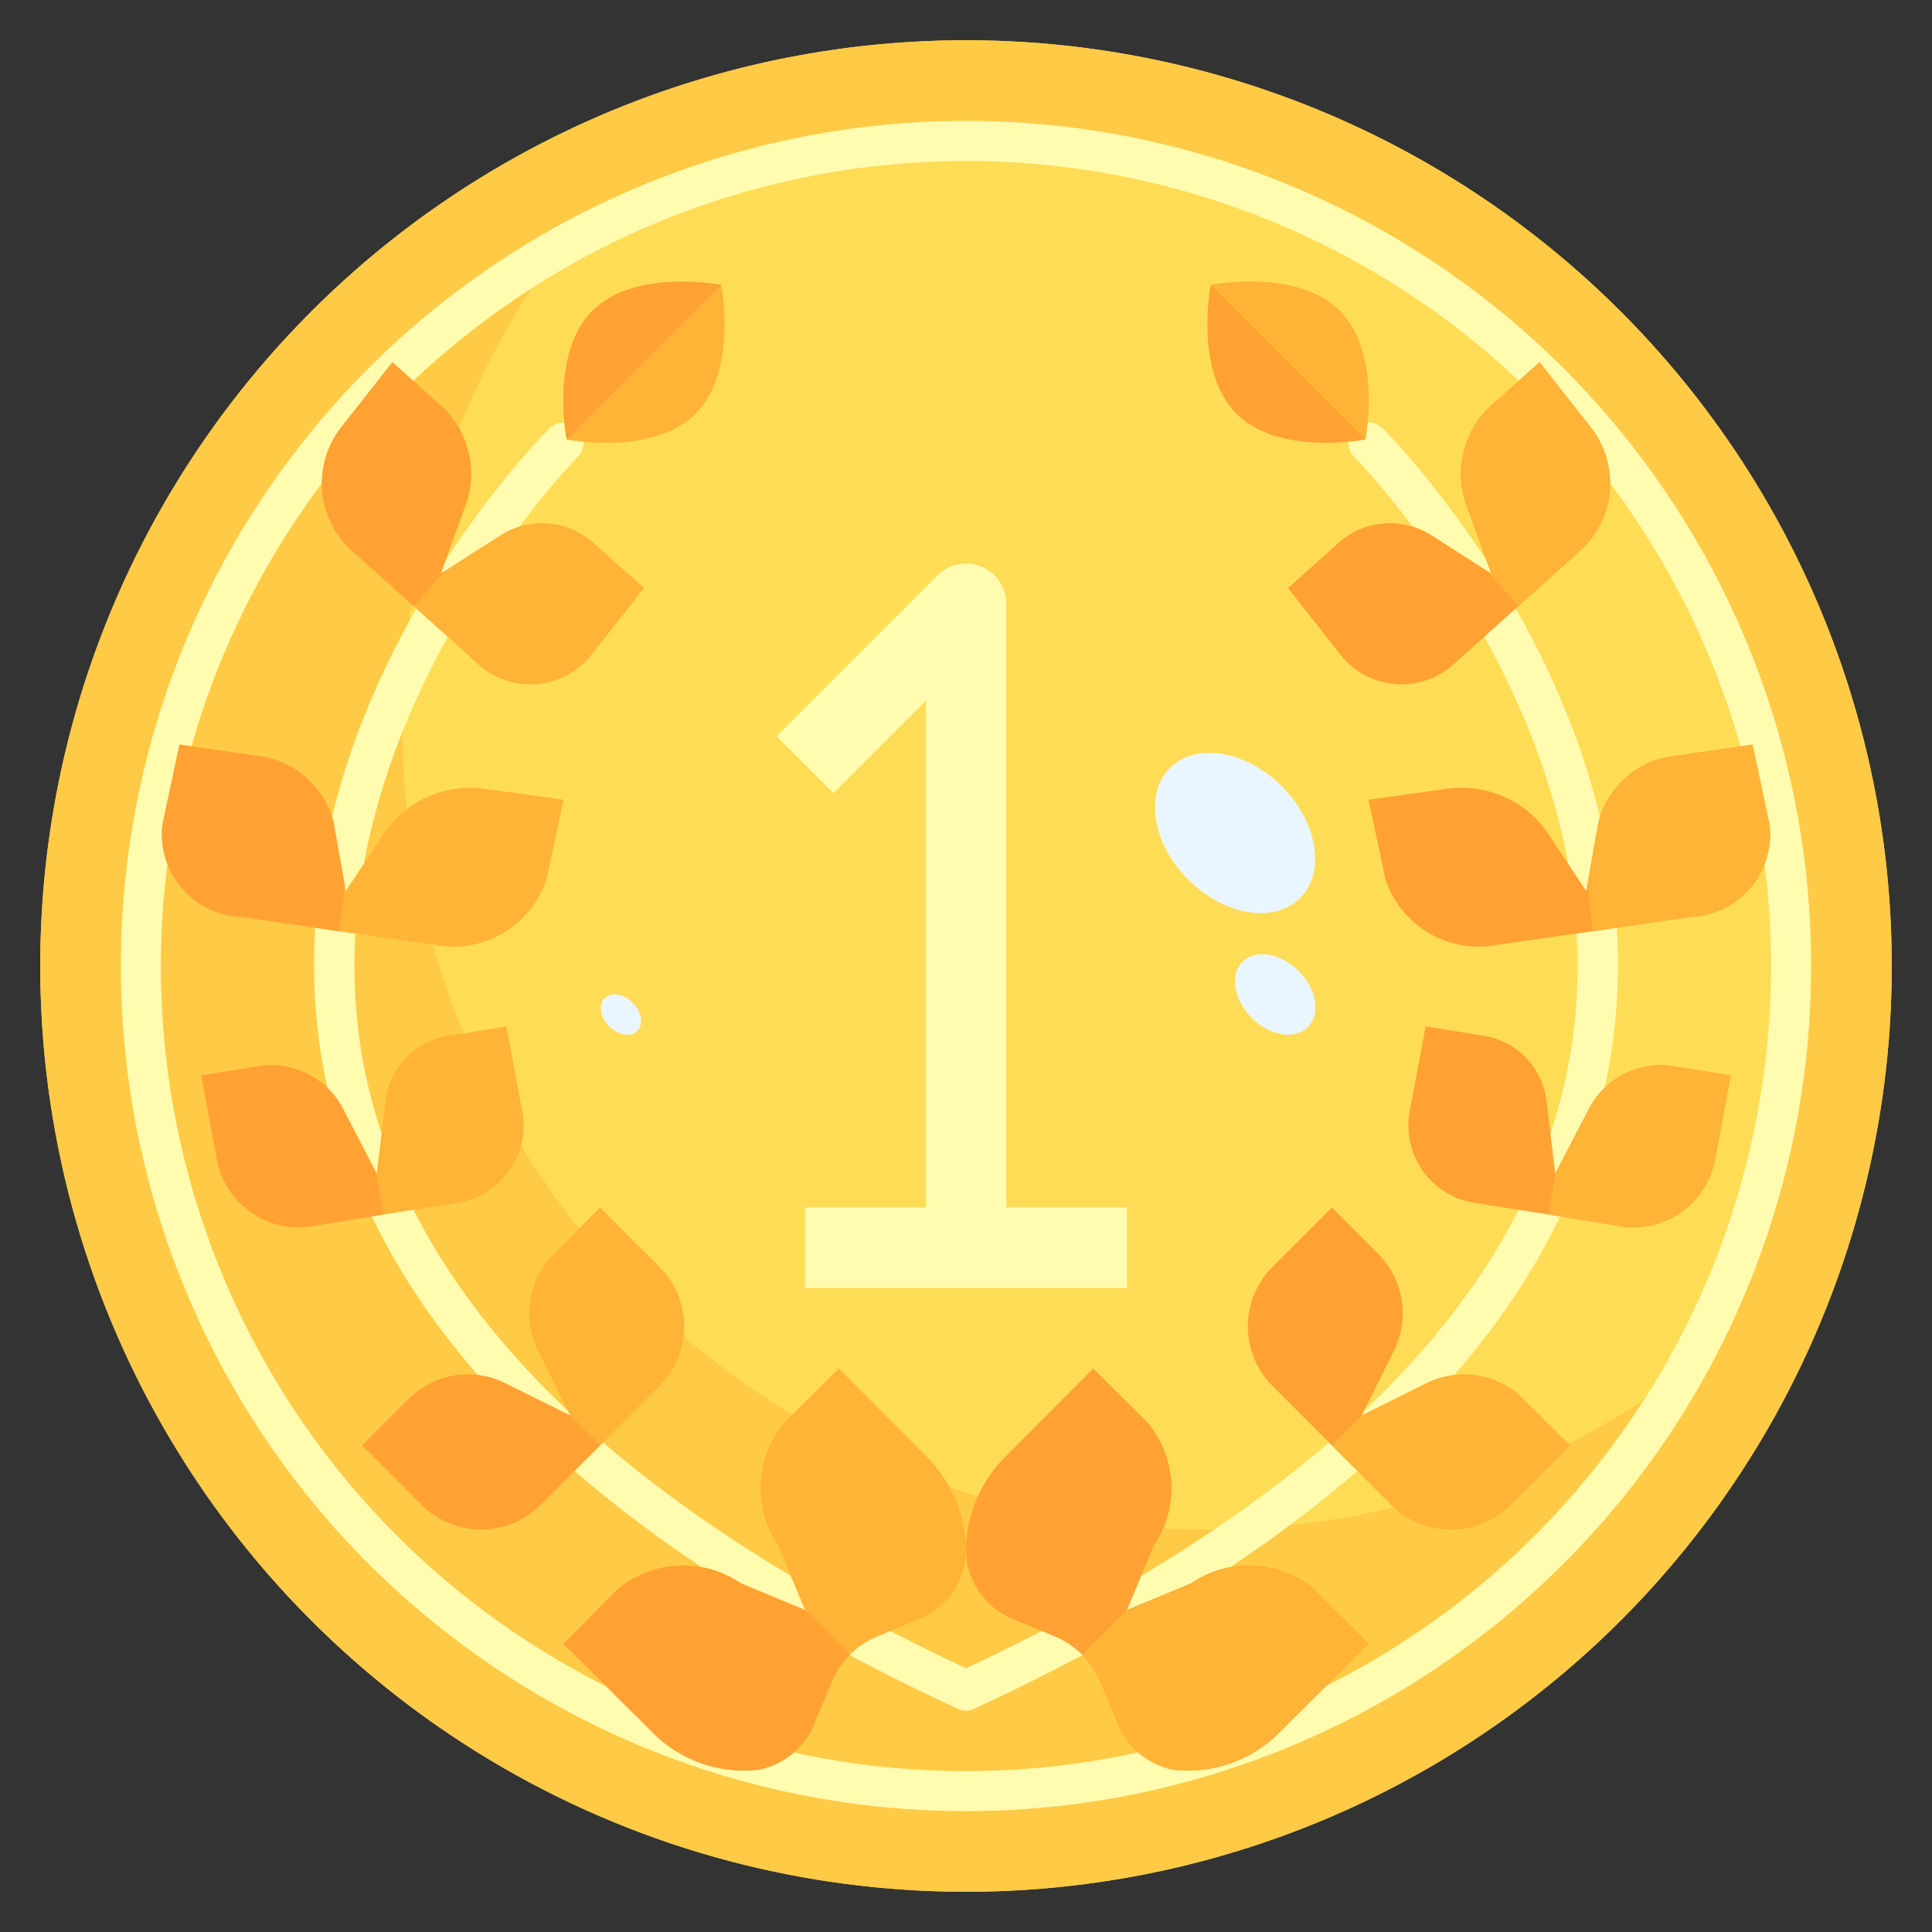 <svg xmlns="http://www.w3.org/2000/svg" viewBox="0 0 48 48"><rect x="0" y="0" width="48" height="48" fill="#333333" stroke="none"/><title>26-gold medal</title><g id="_26-gold_medal" data-name="26-gold medal"><circle cx="24" cy="24" r="23" style="fill:#ffdc56"/><path d="M24,3A21,21,0,1,0,45,24,21,21,0,0,0,24,3Zm0,41A20,20,0,1,1,44,24,20,20,0,0,1,24,44Z" style="fill:#fffbaf"/><path d="M10,18A19.886,19.886,0,0,1,13.19,7.19,19.989,19.989,0,1,0,40.81,34.81,19.98,19.98,0,0,1,10,18Z" style="fill:#ffca46"/><path d="M24,1A23,23,0,1,0,47,24,23,23,0,0,0,24,1Zm0,44A21,21,0,1,1,45,24,21,21,0,0,1,24,45Z" style="fill:#ffca46"/><path d="M24,42.5a.5.5,0,0,1-.21-.047C14.437,38.111,9.131,32.731,8.021,26.466c-1.517-8.561,5.333-15.528,5.625-15.82a.5.5,0,0,1,.708.708c-.068.068-6.777,6.9-5.347,14.944C10.051,32.175,15.1,37.271,24,41.448c8.908-4.178,13.953-9.277,14.995-15.157,1.426-8.053-5.281-14.869-5.349-14.937a.5.5,0,0,1,.708-.708c.292.292,7.142,7.259,5.625,15.82-1.11,6.265-6.416,11.645-15.769,15.987A.5.5,0,0,1,24,42.5Z" style="fill:#fffbaf"/><path d="M39.62,23.13l-2.39.34a2.441,2.441,0,0,1-2.81-1.63L34,19.87l1.86-.26a2.614,2.614,0,0,1,2.55,1.02l1,1.51.3-1.7a2.216,2.216,0,0,1,1.97-1.67l1.86-.27.42,1.97A2.051,2.051,0,0,1,42,22.78Z" style="fill:#ffa233"/><path d="M39.54,10.64a2.258,2.258,0,0,1-.28,3.04l-1.56,1.4-1.56,1.4a1.931,1.931,0,0,1-2.85-.23L32,14.61l1.22-1.09a1.918,1.918,0,0,1,2.36-.21l1.47.94.01.01-.01-.01-.62-1.71a2.287,2.287,0,0,1,.6-2.45L38.25,9Z" style="fill:#ffa233"/><path d="M33.28,7.72c1.06,1.06.64,3.2.64,3.2s-2.14.42-3.2-.64-.64-3.2-.64-3.2S32.22,6.66,33.28,7.72Z" style="fill:#ffa233"/><path d="M33.09,35.91l-1.48-1.48a2.094,2.094,0,0,1,0-2.95L33.09,30l1.15,1.15a2.085,2.085,0,0,1,.39,2.41l-.8,1.61,1.61-.8a2.085,2.085,0,0,1,2.41.39L39,35.91l-1.48,1.48a2.094,2.094,0,0,1-2.95,0Z" style="fill:#ffa233"/><path d="M39.46,27.58a2.012,2.012,0,0,1,2.06-1.1l1.48.24-.38,2.03a2.065,2.065,0,0,1-2.28,1.73l-1.89-.31-1.9-.3a1.944,1.944,0,0,1-1.51-2.34l.38-2.03,1.48.24a1.863,1.863,0,0,1,1.53,1.68l.21,1.74Z" style="fill:#ffa233"/><path d="M28,40l1.59-.66a2.537,2.537,0,0,1,3.08.16L34,40.84l-2.14,2.13a3.218,3.218,0,0,1-2.7,1,1.89,1.89,0,0,1-1.4-1.17l-.44-1.06a2.106,2.106,0,0,0-1.06-1.06l-1.06-.44a1.89,1.89,0,0,1-1.17-1.4,2.561,2.561,0,0,1-.03-.39,3.337,3.337,0,0,1,1.03-2.31L27.16,34l1.34,1.33a2.537,2.537,0,0,1,.16,3.08Z" style="fill:#ffa233"/><path d="M39.26,13.68a2.258,2.258,0,0,0,.28-3.04L38.25,9l-1.22,1.09a2.287,2.287,0,0,0-.6,2.45l.62,1.71.01.01-.01-.01-.116-.074.787.885Z" style="fill:#ffb337"/><path d="M33.28,7.72c-1.06-1.06-3.2-.64-3.2-.64h0l3.84,3.84S34.34,8.78,33.28,7.72Z" style="fill:#ffb337"/><path d="M43.96,20.47l-.42-1.97-1.86.27a2.216,2.216,0,0,0-1.97,1.67l-.269,1.526.13,1.171.049-.007L42,22.78A2.051,2.051,0,0,0,43.96,20.47Z" style="fill:#ffb337"/><path d="M41.52,26.48a2.012,2.012,0,0,0-2.06,1.1l-.82,1.58h0l-.169,1.013,1.869.307a2.065,2.065,0,0,0,2.28-1.73L43,26.72Z" style="fill:#ffb337"/><path d="M37.85,34.76a2.085,2.085,0,0,0-2.41-.39l-1.61.8-.74.74,1.48,1.48a2.094,2.094,0,0,0,2.95,0L39,35.91Z" style="fill:#ffb337"/><path d="M32.67,39.5a2.537,2.537,0,0,0-3.08-.16L28,40l-1.112,1.112a2.1,2.1,0,0,1,.432.628l.44,1.06a1.89,1.89,0,0,0,1.4,1.17,3.218,3.218,0,0,0,2.7-1L34,40.84Z" style="fill:#ffb337"/><path d="M8.379,23.13l2.39.34a2.441,2.441,0,0,0,2.81-1.63L14,19.87l-1.86-.26a2.614,2.614,0,0,0-2.55,1.02l-1,1.51-.3-1.7a2.216,2.216,0,0,0-1.97-1.67l-1.86-.27-.42,1.97A2.051,2.051,0,0,0,6,22.78Z" style="fill:#ffb337"/><path d="M8.459,10.64a2.258,2.258,0,0,0,.28,3.04l1.56,1.4,1.56,1.4a1.931,1.931,0,0,0,2.85-.23L16,14.61l-1.22-1.09a1.918,1.918,0,0,0-2.36-.21l-1.47.94-.01.01.01-.01.62-1.71a2.287,2.287,0,0,0-.6-2.45L9.749,9Z" style="fill:#ffb337"/><path d="M14.719,7.72c-1.06,1.06-.64,3.2-.64,3.2s2.14.42,3.2-.64.64-3.2.64-3.2S15.779,6.66,14.719,7.72Z" style="fill:#ffb337"/><path d="M14.909,35.91l1.48-1.48a2.094,2.094,0,0,0,0-2.95L14.909,30l-1.15,1.15a2.085,2.085,0,0,0-.39,2.41l.8,1.61-1.61-.8a2.085,2.085,0,0,0-2.41.39L9,35.91l1.48,1.48a2.094,2.094,0,0,0,2.95,0Z" style="fill:#ffb337"/><path d="M8.539,27.58a2.012,2.012,0,0,0-2.06-1.1L5,26.72l.38,2.03a2.065,2.065,0,0,0,2.28,1.73l1.89-.31,1.9-.3a1.944,1.944,0,0,0,1.51-2.34l-.38-2.03-1.48.24a1.863,1.863,0,0,0-1.53,1.68l-.21,1.74Z" style="fill:#ffb337"/><path d="M20,40l-1.59-.66a2.537,2.537,0,0,0-3.08.16L14,40.84l2.14,2.13a3.218,3.218,0,0,0,2.7,1,1.89,1.89,0,0,0,1.4-1.17l.44-1.06a2.106,2.106,0,0,1,1.06-1.06l1.06-.44a1.89,1.89,0,0,0,1.17-1.4,2.561,2.561,0,0,0,.03-.39,3.337,3.337,0,0,0-1.03-2.31L20.839,34,19.5,35.33a2.537,2.537,0,0,0-.16,3.08Z" style="fill:#ffb337"/><path d="M8.739,13.68a2.258,2.258,0,0,1-.28-3.04L9.749,9l1.22,1.09a2.287,2.287,0,0,1,.6,2.45l-.62,1.71-.01.01.01-.01.116-.074-.787.885Z" style="fill:#ffa233"/><path d="M14.719,7.72c1.06-1.06,3.2-.64,3.2-.64h0l-3.84,3.84S13.659,8.78,14.719,7.72Z" style="fill:#ffa233"/><path d="M4.039,20.47l.42-1.97,1.86.27a2.216,2.216,0,0,1,1.97,1.67l.27,1.526-.13,1.171-.05-.007L6,22.78A2.051,2.051,0,0,1,4.039,20.47Z" style="fill:#ffa233"/><path d="M6.479,26.48a2.012,2.012,0,0,1,2.06,1.1l.82,1.58h0l.169,1.013-1.869.307a2.065,2.065,0,0,1-2.28-1.73L5,26.72Z" style="fill:#ffa233"/><path d="M10.149,34.76a2.085,2.085,0,0,1,2.41-.39l1.61.8.74.74-1.48,1.48a2.094,2.094,0,0,1-2.95,0L9,35.91Z" style="fill:#ffa233"/><path d="M15.329,39.5a2.537,2.537,0,0,1,3.08-.16L20,40l1.113,1.112a2.1,2.1,0,0,0-.433.628l-.44,1.06a1.89,1.89,0,0,1-1.4,1.17,3.218,3.218,0,0,1-2.7-1L14,40.84Z" style="fill:#ffa233"/><path d="M25,30V15a1,1,0,0,0-1.707-.707l-4,4,1.414,1.414L23,17.414V30H20v2h8V30Z" style="fill:#fffbaf"/><ellipse cx="30.684" cy="20.695" rx="1.642" ry="2.286" transform="translate(-5.644 27.771) rotate(-45.02)" style="fill:#eaf6ff"/><ellipse cx="31.682" cy="24.708" rx="0.825" ry="1.148" transform="translate(-8.19 29.653) rotate(-45.02)" style="fill:#eaf6ff"/><ellipse cx="15.427" cy="25.208" rx="0.413" ry="0.574" transform="translate(-13.309 18.302) rotate(-45.02)" style="fill:#eaf6ff"/></g></svg>